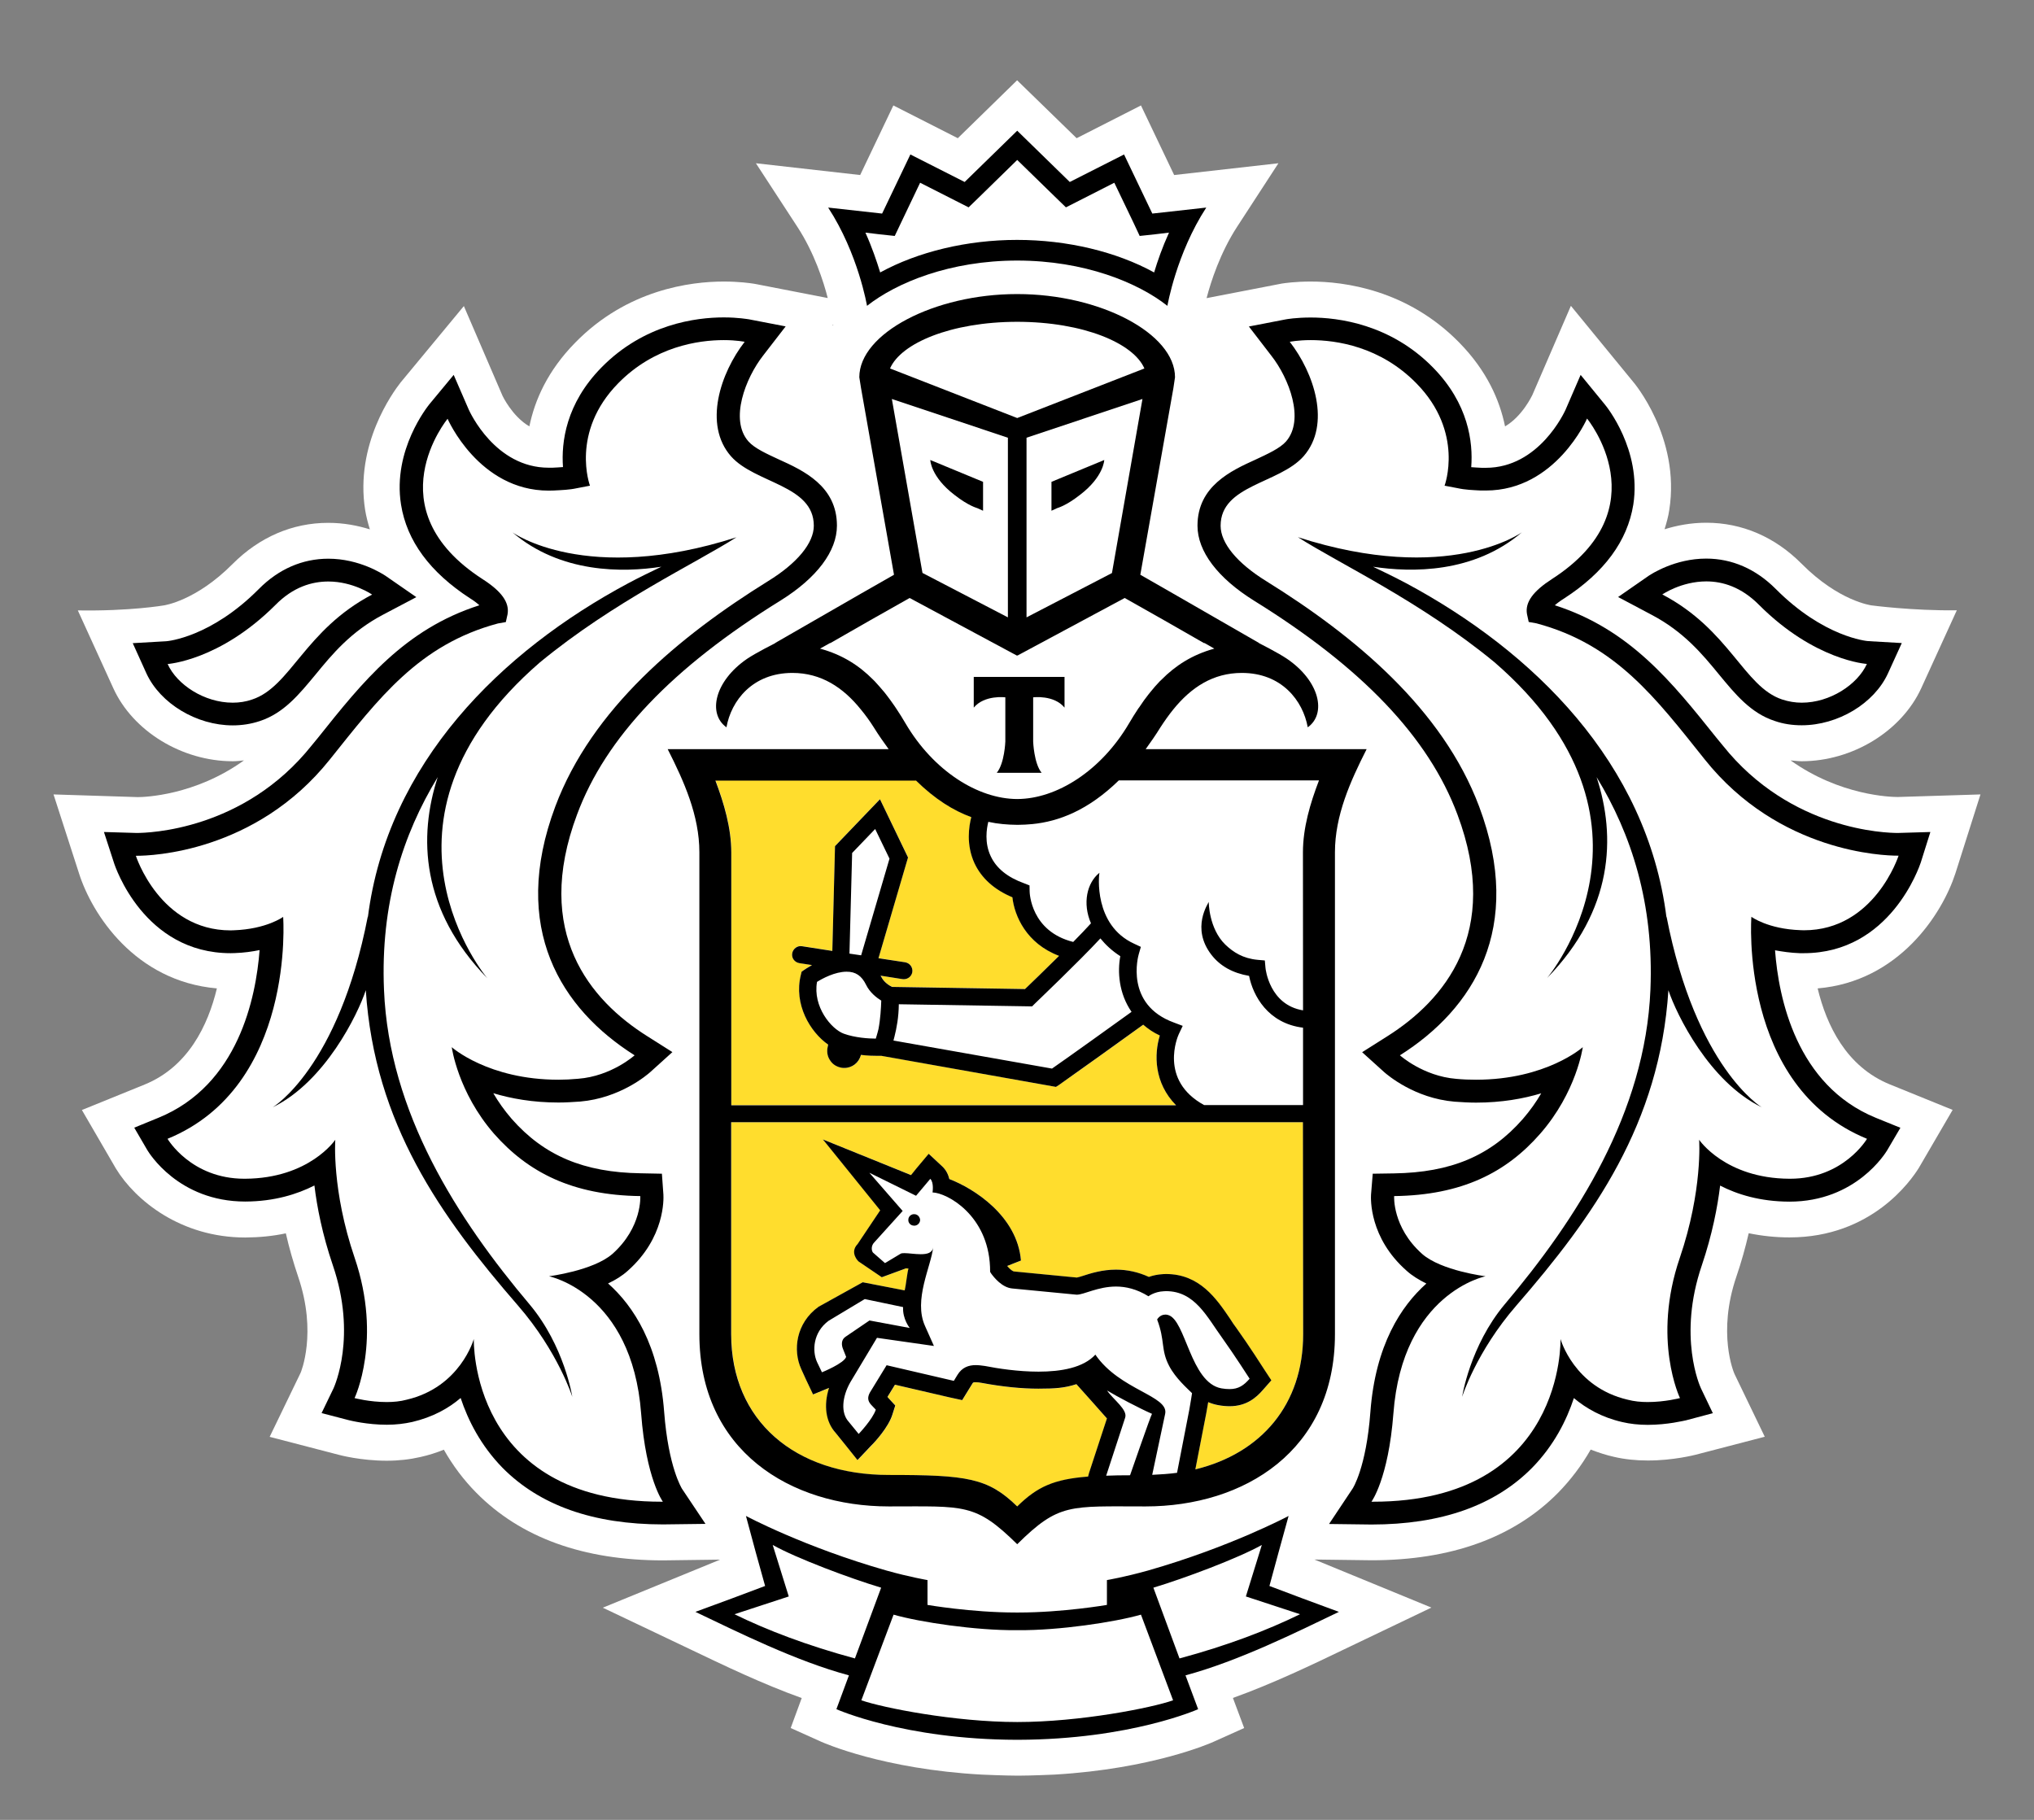 <svg width="19" height="17" viewBox="0 0 19 17" fill="none" xmlns="http://www.w3.org/2000/svg">
<rect x="0" y="0" width="19" height="17" fill="#808080" stroke="none"/>
<path d="M18.266 8.158L18.5 7.421L17.727 7.445C17.662 7.445 17.187 7.432 16.726 7.103C16.761 7.106 16.795 7.111 16.83 7.111C17.304 7.111 17.763 6.83 17.947 6.428L18.279 5.701C17.862 5.706 17.481 5.655 17.481 5.655C17.478 5.654 17.177 5.616 16.83 5.267C16.581 5.016 16.273 4.883 15.939 4.883C15.792 4.883 15.662 4.909 15.549 4.944C15.567 4.885 15.584 4.826 15.593 4.764C15.7 4.084 15.255 3.565 15.255 3.566L14.674 2.857L14.314 3.69C14.312 3.693 14.222 3.888 14.059 3.983C14.009 3.738 13.889 3.463 13.631 3.2C13.145 2.704 12.553 2.63 12.243 2.63C12.1 2.63 11.998 2.645 11.973 2.649L11.271 2.785C11.311 2.631 11.398 2.362 11.555 2.12L11.942 1.525L10.968 1.635L10.658 0.985L10.057 1.291L9.501 0.75L8.947 1.291L8.345 0.985L8.035 1.635L7.061 1.525L7.449 2.12C7.607 2.362 7.693 2.63 7.732 2.784L7.063 2.654L7.04 2.65C7.007 2.645 6.905 2.63 6.761 2.63C6.451 2.63 5.859 2.704 5.374 3.2C5.116 3.462 4.995 3.738 4.945 3.983C4.784 3.889 4.694 3.697 4.694 3.697L4.333 2.859L3.742 3.573C3.67 3.665 3.314 4.152 3.411 4.765C3.421 4.826 3.437 4.886 3.455 4.945C3.343 4.91 3.212 4.884 3.066 4.884C2.732 4.884 2.424 5.017 2.174 5.267C1.828 5.616 1.529 5.655 1.532 5.655C1.532 5.655 1.216 5.71 0.727 5.702L1.058 6.428C1.241 6.831 1.701 7.111 2.174 7.111C2.21 7.111 2.244 7.107 2.279 7.103C1.82 7.433 1.345 7.446 1.288 7.446L0.5 7.421L0.738 8.158C0.858 8.537 1.259 9.166 2.026 9.233C1.943 9.578 1.758 9.965 1.351 10.131L0.765 10.369L1.084 10.918C1.265 11.213 1.688 11.56 2.292 11.56C2.422 11.559 2.548 11.547 2.67 11.521C2.701 11.657 2.74 11.792 2.785 11.926C2.965 12.453 2.81 12.82 2.808 12.824L2.519 13.422L3.165 13.59C3.173 13.592 3.368 13.645 3.613 13.645C3.724 13.645 3.83 13.633 3.929 13.61C4.005 13.593 4.077 13.57 4.146 13.542C4.23 13.69 4.331 13.825 4.45 13.945C4.864 14.364 5.45 14.576 6.194 14.576H6.197L6.727 14.569L5.631 15.018L6.463 15.414C6.766 15.559 7.124 15.731 7.489 15.862L7.386 16.142L7.673 16.271C7.698 16.282 8.25 16.526 9.167 16.577C9.167 16.577 9.388 16.587 9.51 16.587C9.632 16.587 9.851 16.577 9.851 16.577C10.762 16.524 11.309 16.283 11.335 16.271L11.622 16.142L11.517 15.861C11.893 15.726 12.265 15.547 12.554 15.408L13.371 15.017L12.278 14.568L12.811 14.575C13.555 14.575 14.142 14.363 14.556 13.943C14.673 13.823 14.775 13.688 14.859 13.541C14.929 13.568 15.001 13.592 15.077 13.609C15.176 13.632 15.281 13.643 15.393 13.643C15.633 13.643 15.83 13.591 15.836 13.59L16.485 13.421L16.202 12.834C16.195 12.819 16.04 12.452 16.22 11.925C16.266 11.79 16.304 11.655 16.335 11.52C16.457 11.545 16.584 11.559 16.716 11.559C17.484 11.559 17.852 11.026 17.924 10.91L18.24 10.368L17.654 10.13C17.246 9.964 17.062 9.577 16.979 9.233C17.736 9.169 18.142 8.54 18.266 8.158ZM7.784 3.039L7.776 3.041L7.782 3.032L7.784 3.039Z" fill="white"/>
<path d="M9.502 3.006C8.881 3.007 8.416 3.207 8.314 3.443L9.502 3.904L10.69 3.443C10.589 3.207 10.124 3.007 9.502 3.006Z" fill="white"/>
<path d="M9.514 15.228H9.513H9.503H9.491H9.49C9.114 15.231 8.596 15.154 8.346 15.083L8.046 15.883C8.244 15.953 8.915 16.086 9.503 16.086C10.089 16.086 10.76 15.952 10.958 15.883L10.658 15.083C10.408 15.155 9.89 15.231 9.514 15.228Z" fill="white"/>
<path d="M11.787 14.432C11.564 14.557 11.065 14.744 10.774 14.831L11.018 15.492C11.467 15.372 11.838 15.23 12.144 15.079L11.638 14.913L11.787 14.432Z" fill="white"/>
<path d="M7.218 14.432L7.368 14.913L6.861 15.079C7.167 15.23 7.539 15.372 7.986 15.492L8.23 14.831C7.941 14.744 7.442 14.556 7.218 14.432Z" fill="white"/>
<path d="M9.502 2.241C9.97 2.241 10.43 2.351 10.783 2.544C10.815 2.438 10.86 2.308 10.921 2.173L10.788 2.189L10.648 2.203L10.588 2.078L10.41 1.707L10.085 1.874L9.958 1.938L9.857 1.839L9.504 1.494L9.151 1.839L9.05 1.938L8.923 1.874L8.596 1.707L8.42 2.078L8.359 2.203L8.219 2.189L8.086 2.173C8.147 2.309 8.191 2.438 8.224 2.544C8.578 2.351 9.036 2.241 9.502 2.241Z" fill="white"/>
<path d="M16.647 6.534C16.707 6.554 16.769 6.563 16.83 6.563C17.095 6.563 17.351 6.395 17.439 6.202C17.439 6.202 16.954 6.173 16.432 5.651C16.265 5.482 16.09 5.431 15.939 5.431C15.705 5.431 15.529 5.553 15.529 5.553C16.159 5.884 16.288 6.414 16.647 6.534Z" fill="white"/>
<path d="M2.173 6.563C2.234 6.563 2.296 6.554 2.356 6.534C2.716 6.414 2.845 5.884 3.475 5.553C3.475 5.553 3.299 5.431 3.066 5.431C2.915 5.431 2.739 5.482 2.572 5.651C2.051 6.173 1.565 6.202 1.565 6.202C1.652 6.395 1.909 6.563 2.173 6.563Z" fill="white"/>
<path d="M16.818 8.69C16.829 8.691 16.838 8.691 16.849 8.691C17.51 8.691 17.734 7.994 17.734 7.994H17.721C17.6 7.994 16.618 7.966 15.924 7.096C15.466 6.524 15.092 6.021 14.352 5.824L14.279 5.811L14.263 5.738C14.243 5.627 14.32 5.523 14.496 5.41C15.517 4.751 14.824 3.911 14.824 3.911C14.824 3.911 14.533 4.583 13.88 4.583C13.864 4.583 13.848 4.583 13.832 4.583C13.757 4.579 13.686 4.576 13.614 4.561L13.493 4.538C13.493 4.538 13.679 4.039 13.231 3.582C12.893 3.236 12.481 3.178 12.244 3.178C12.124 3.178 12.048 3.193 12.048 3.193C12.273 3.484 12.436 3.965 12.176 4.262C11.951 4.518 11.401 4.53 11.401 4.911C11.401 5.072 11.554 5.261 11.829 5.43C12.655 5.943 13.475 6.622 13.816 7.534C14.242 8.671 13.762 9.425 13.077 9.858C13.077 9.858 13.291 10.053 13.603 10.077C13.666 10.083 13.728 10.086 13.786 10.086C14.444 10.086 14.784 9.782 14.784 9.782C14.784 9.782 14.728 10.202 14.386 10.592C14.07 10.952 13.655 11.164 13.023 11.173C13.023 11.173 13.003 11.462 13.283 11.712C13.462 11.87 13.876 11.922 13.876 11.922C13.876 11.922 13.101 12.076 13.015 13.204C12.969 13.815 12.811 14.027 12.811 14.027H12.825C14.623 14.027 14.577 12.508 14.577 12.508C14.577 12.508 14.702 12.957 15.204 13.075C15.264 13.091 15.329 13.097 15.391 13.097C15.553 13.097 15.693 13.059 15.693 13.059C15.693 13.059 15.43 12.514 15.691 11.75C15.907 11.117 15.872 10.647 15.872 10.647C15.872 10.647 16.114 11.008 16.715 11.011H16.721C17.221 11.011 17.439 10.638 17.439 10.638C16.24 10.148 16.359 8.565 16.359 8.565C16.359 8.565 16.514 8.679 16.818 8.69ZM16.457 10.343C15.969 10.106 15.661 9.477 15.586 9.251C15.505 10.498 14.887 11.363 14.165 12.197C13.79 12.628 13.659 13.048 13.659 13.048C13.659 13.048 13.731 12.573 14.056 12.185C14.73 11.387 15.37 10.394 15.418 9.246C15.451 8.445 15.242 7.795 14.915 7.259C15.097 7.817 15.072 8.5 14.452 9.138C14.452 9.138 15.686 7.681 13.96 6.187C13.269 5.618 12.514 5.267 12.125 5.018C13.53 5.47 14.217 4.973 14.217 4.973C13.768 5.356 13.186 5.35 12.826 5.294C12.924 5.342 13.025 5.391 13.135 5.448C14.32 6.083 15.386 7.126 15.567 8.571V8.56C15.843 9.979 16.457 10.343 16.457 10.343Z" fill="white"/>
<path d="M5.128 11.922C5.128 11.922 5.542 11.871 5.722 11.712C6.001 11.462 5.981 11.173 5.981 11.173C5.348 11.164 4.934 10.952 4.617 10.593C4.277 10.203 4.22 9.783 4.22 9.783C4.22 9.783 4.56 10.086 5.217 10.086C5.276 10.086 5.338 10.084 5.401 10.078C5.713 10.053 5.928 9.858 5.928 9.858C5.243 9.426 4.762 8.671 5.188 7.534C5.529 6.623 6.348 5.943 7.175 5.43C7.449 5.261 7.602 5.073 7.602 4.911C7.602 4.53 7.053 4.518 6.829 4.262C6.568 3.965 6.732 3.483 6.956 3.193C6.956 3.193 6.882 3.178 6.761 3.178C6.524 3.178 6.113 3.236 5.775 3.582C5.325 4.039 5.511 4.538 5.511 4.538L5.391 4.561C5.319 4.576 5.247 4.579 5.173 4.583C5.157 4.583 5.142 4.583 5.126 4.583C4.472 4.583 4.182 3.912 4.182 3.912C4.182 3.912 3.489 4.752 4.509 5.411C4.685 5.523 4.761 5.627 4.741 5.739L4.725 5.812L4.651 5.824C3.912 6.022 3.537 6.525 3.08 7.097C2.387 7.965 1.406 7.994 1.284 7.994H1.27C1.27 7.994 1.494 8.691 2.155 8.691C2.166 8.691 2.175 8.691 2.186 8.69C2.49 8.679 2.646 8.565 2.646 8.565C2.646 8.565 2.764 10.147 1.566 10.638C1.566 10.638 1.784 11.011 2.284 11.011H2.29C2.891 11.008 3.133 10.647 3.133 10.647C3.133 10.647 3.098 11.117 3.314 11.75C3.574 12.514 3.313 13.059 3.313 13.059C3.313 13.059 3.453 13.097 3.614 13.097C3.677 13.097 3.741 13.091 3.8 13.075C4.301 12.957 4.427 12.508 4.427 12.508C4.427 12.508 4.382 14.027 6.18 14.027H6.193C6.193 14.027 6.035 13.815 5.99 13.204C5.903 12.076 5.128 11.922 5.128 11.922ZM4.839 12.197C4.117 11.363 3.5 10.498 3.418 9.251C3.343 9.477 3.036 10.106 2.549 10.343C2.549 10.343 3.161 9.979 3.437 8.56V8.571C3.619 7.127 4.684 6.083 5.87 5.448C5.978 5.39 6.081 5.341 6.178 5.294C5.818 5.35 5.237 5.356 4.788 4.973C4.788 4.973 5.474 5.47 6.879 5.018C6.49 5.267 5.735 5.618 5.044 6.187C3.318 7.681 4.553 9.138 4.553 9.138C3.932 8.5 3.907 7.817 4.089 7.259C3.762 7.795 3.553 8.445 3.587 9.246C3.634 10.394 4.275 11.387 4.947 12.185C5.272 12.572 5.346 13.048 5.346 13.048C5.346 13.048 5.214 12.628 4.839 12.197Z" fill="white"/>
<path d="M8.173 6.366C8.202 6.397 8.231 6.431 8.259 6.465C8.266 6.473 8.272 6.48 8.278 6.49C8.304 6.523 8.33 6.559 8.355 6.596C8.36 6.603 8.366 6.612 8.372 6.62C8.402 6.665 8.43 6.712 8.459 6.76C8.718 7.201 9.133 7.464 9.502 7.465C9.871 7.464 10.285 7.201 10.546 6.76C10.574 6.71 10.603 6.663 10.634 6.618C10.638 6.612 10.643 6.606 10.647 6.599C10.673 6.561 10.7 6.524 10.728 6.488C10.734 6.48 10.739 6.474 10.745 6.467C10.774 6.432 10.803 6.397 10.834 6.366C10.839 6.36 10.843 6.356 10.848 6.352C10.98 6.218 11.137 6.117 11.343 6.06L11.252 6.008H11.246L10.882 5.799L10.507 5.587L9.504 6.125L9.502 6.123L9.5 6.125L8.497 5.587L8.123 5.798L7.757 6.007H7.753L7.66 6.06C7.867 6.116 8.024 6.216 8.156 6.35C8.162 6.355 8.167 6.361 8.173 6.366ZM9.096 6.323H9.521H9.944V6.61C9.845 6.49 9.651 6.514 9.651 6.514V6.927C9.651 6.927 9.658 7.13 9.73 7.219H9.521H9.311C9.384 7.131 9.391 6.927 9.391 6.927V6.514C9.391 6.514 9.197 6.49 9.096 6.61V6.323Z" fill="white"/>
<path d="M9.415 5.767V4.089L8.331 3.727L8.617 5.353L9.415 5.767ZM9.182 4.501V4.77L9.13 4.746C9.127 4.744 9.05 4.727 8.916 4.622C8.693 4.453 8.689 4.296 8.689 4.296L9.182 4.501Z" fill="white"/>
<path d="M10.387 5.353L10.672 3.727L9.589 4.089V5.767L10.387 5.353ZM9.822 4.501L10.315 4.297C10.315 4.297 10.31 4.453 10.088 4.623C9.954 4.728 9.876 4.745 9.873 4.747L9.821 4.771V4.501H9.822Z" fill="white"/>
<path d="M7.882 9.656C7.988 9.694 8.116 9.702 8.181 9.702C8.184 9.694 8.187 9.684 8.19 9.672C8.197 9.653 8.202 9.634 8.206 9.613C8.224 9.52 8.231 9.415 8.232 9.347C8.188 9.32 8.125 9.271 8.09 9.199C8.05 9.115 7.992 9.077 7.908 9.077C7.799 9.077 7.682 9.141 7.632 9.172C7.593 9.403 7.766 9.614 7.882 9.656Z" fill="white"/>
<path d="M10.28 8.766C10.079 8.981 9.685 9.357 9.665 9.376L9.642 9.4L8.397 9.381C8.396 9.502 8.376 9.606 8.356 9.681C8.353 9.694 8.35 9.707 8.346 9.72L9.828 9.982C9.982 9.876 10.406 9.571 10.57 9.452C10.45 9.279 10.439 9.075 10.466 8.931C10.388 8.881 10.328 8.826 10.28 8.766Z" fill="white"/>
<path d="M10.448 7.291C10.162 7.571 9.886 7.675 9.64 7.699C9.596 7.703 9.551 7.706 9.505 7.706H9.502H9.499C9.453 7.706 9.407 7.703 9.363 7.699C9.32 7.695 9.275 7.688 9.23 7.678C9.213 7.741 9.193 7.873 9.251 7.998C9.303 8.111 9.409 8.195 9.563 8.251L9.615 8.271L9.616 8.326C9.616 8.343 9.628 8.699 10.023 8.798C10.088 8.733 10.146 8.674 10.189 8.625C10.108 8.438 10.151 8.246 10.268 8.153C10.263 8.173 10.211 8.641 10.592 8.815L10.655 8.844L10.636 8.91C10.63 8.93 10.503 9.383 10.964 9.551L11.046 9.582L11.009 9.66C11.001 9.677 10.82 10.088 11.246 10.322H12.171V9.599C11.842 9.559 11.703 9.299 11.667 9.115C11.514 9.089 11.396 9.024 11.315 8.918C11.121 8.666 11.288 8.436 11.29 8.424C11.289 8.426 11.29 8.671 11.444 8.822C11.52 8.895 11.61 8.952 11.747 8.964L11.814 8.97L11.82 9.038C11.821 9.052 11.858 9.384 12.171 9.436L12.171 7.96C12.171 7.731 12.239 7.501 12.32 7.289H10.448V7.291Z" fill="white"/>
<path d="M7.961 7.967L7.936 8.908L8.044 8.924L8.31 8.021L8.175 7.744L7.961 7.967Z" fill="white"/>
<path d="M10.886 12.281C10.894 12.281 10.903 12.282 10.912 12.284C11.077 12.331 11.119 12.917 11.408 12.97C11.437 12.976 11.463 12.977 11.486 12.977C11.569 12.977 11.619 12.942 11.673 12.879C11.673 12.879 11.527 12.654 11.418 12.502C11.274 12.303 11.161 12.062 10.892 12.062C10.886 12.062 10.878 12.062 10.871 12.063C10.782 12.068 10.727 12.11 10.727 12.11C10.618 12.042 10.517 12.019 10.425 12.019C10.255 12.019 10.124 12.095 10.059 12.095H10.056L9.454 12.037C9.36 12.028 9.286 11.935 9.259 11.898C9.252 11.888 9.249 11.882 9.249 11.882C9.249 11.867 9.249 11.85 9.248 11.835C9.227 11.35 8.846 11.143 8.711 11.139C8.711 11.139 8.727 11.047 8.69 11.012L8.557 11.171L8.122 10.955L8.432 11.313L8.169 11.604C8.136 11.637 8.14 11.682 8.153 11.701L8.267 11.8L8.411 11.713C8.419 11.708 8.431 11.707 8.448 11.707C8.487 11.707 8.547 11.717 8.601 11.717C8.66 11.717 8.711 11.704 8.717 11.65C8.699 11.829 8.53 12.142 8.641 12.387L8.723 12.572L8.191 12.497L7.942 12.911C7.865 13.049 7.853 13.198 7.927 13.279L8.02 13.394C8.02 13.394 8.151 13.258 8.18 13.168L8.138 13.122C8.102 13.084 8.104 13.049 8.126 13.008L8.282 12.752L8.91 12.898L8.943 12.842C8.986 12.773 9.047 12.751 9.114 12.751C9.142 12.751 9.17 12.755 9.2 12.759C9.316 12.782 9.508 12.812 9.7 12.812C9.911 12.812 10.12 12.775 10.231 12.653C10.458 12.985 10.919 13.038 10.883 13.207L10.762 13.776C10.842 13.772 10.919 13.767 10.993 13.757L11.108 13.165C11.121 13.1 11.133 13.013 11.133 13.013C11.088 12.969 10.981 12.875 10.92 12.761C10.839 12.607 10.883 12.527 10.807 12.326C10.81 12.328 10.833 12.281 10.886 12.281ZM8.536 11.449C8.505 11.449 8.483 11.423 8.484 11.392C8.487 11.363 8.512 11.34 8.542 11.342C8.573 11.344 8.595 11.37 8.594 11.399C8.591 11.429 8.565 11.451 8.536 11.449Z" fill="white"/>
<path d="M7.678 12.819C7.678 12.819 7.886 12.735 7.905 12.675L7.878 12.606C7.858 12.562 7.861 12.514 7.899 12.487L8.123 12.334L8.499 12.405C8.499 12.405 8.431 12.321 8.438 12.209L8.08 12.134L7.742 12.337C7.597 12.444 7.586 12.618 7.634 12.722L7.678 12.819Z" fill="white"/>
<path d="M10.334 13.784C10.401 13.781 10.475 13.78 10.557 13.78C10.557 13.78 10.75 13.223 10.761 13.206C10.652 13.158 10.427 13.041 10.341 12.987C10.398 13.072 10.537 13.168 10.509 13.243L10.334 13.784Z" fill="white"/>
<path d="M12.173 10.483H6.832V12.463C6.832 13.272 7.426 13.779 8.303 13.779C9.037 13.779 9.23 13.806 9.503 14.073C9.691 13.889 9.846 13.82 10.165 13.794L10.173 13.763L10.341 13.251C10.332 13.239 10.056 12.931 10.056 12.931C9.947 12.967 9.856 12.973 9.701 12.973C9.543 12.973 9.365 12.955 9.171 12.919C9.152 12.914 9.134 12.913 9.116 12.913C9.092 12.913 9.09 12.915 9.084 12.926L9.05 12.981L8.989 13.08L8.874 13.054L8.361 12.936L8.291 13.05L8.302 13.062L8.365 13.129L8.337 13.217C8.299 13.333 8.177 13.467 8.14 13.505L8.012 13.64L7.895 13.495L7.808 13.387C7.716 13.285 7.694 13.129 7.746 12.966C7.745 12.967 7.743 12.968 7.741 12.968L7.596 13.027L7.53 12.888L7.485 12.789C7.406 12.615 7.435 12.361 7.647 12.208L8.06 11.978L8.452 12.055C8.462 12.018 8.476 11.885 8.487 11.851C8.48 11.85 8.473 11.848 8.465 11.848L8.239 11.931L8.021 11.783C8.021 11.783 7.935 11.702 8.013 11.621L8.224 11.306L7.689 10.644L8.512 10.977L8.566 10.91L8.677 10.779L8.803 10.897C8.839 10.931 8.859 10.973 8.869 11.014C9.096 11.101 9.502 11.358 9.538 11.775L9.41 11.826V11.829C9.439 11.863 9.464 11.877 9.471 11.878L10.058 11.935C10.073 11.933 10.092 11.926 10.113 11.92C10.185 11.895 10.295 11.86 10.425 11.86C10.531 11.86 10.633 11.884 10.732 11.929C10.768 11.916 10.812 11.906 10.864 11.903L10.892 11.902C11.206 11.902 11.363 12.134 11.488 12.318C11.509 12.35 11.53 12.38 11.551 12.41C11.661 12.563 11.804 12.786 11.81 12.796L11.875 12.895L11.796 12.986C11.734 13.056 11.643 13.137 11.485 13.137C11.453 13.137 11.417 13.134 11.379 13.127C11.345 13.121 11.315 13.111 11.285 13.099C11.28 13.129 11.274 13.166 11.268 13.197L11.165 13.726C11.781 13.577 12.173 13.119 12.173 12.463L12.173 10.483Z" fill="#FFDD2D"/>
<path d="M6.832 10.324H10.986C10.778 10.113 10.781 9.846 10.834 9.672C10.774 9.643 10.724 9.609 10.68 9.572C10.517 9.69 10.022 10.046 9.892 10.134L9.865 10.153L8.235 9.862H8.202C8.163 9.862 8.105 9.861 8.043 9.854C8.025 9.926 7.962 9.976 7.889 9.976C7.881 9.976 7.872 9.975 7.863 9.973C7.82 9.966 7.783 9.945 7.758 9.909C7.733 9.875 7.723 9.834 7.73 9.791L7.736 9.757C7.568 9.64 7.413 9.379 7.482 9.105L7.488 9.076L7.512 9.059C7.515 9.056 7.544 9.038 7.585 9.014L7.467 8.996C7.423 8.988 7.393 8.948 7.4 8.905C7.407 8.861 7.449 8.83 7.493 8.838L7.775 8.882L7.8 7.903L8.22 7.465L8.482 8.008L8.206 8.95L8.455 8.989C8.499 8.995 8.529 9.036 8.522 9.08C8.515 9.119 8.482 9.147 8.442 9.147C8.438 9.147 8.433 9.147 8.429 9.146L8.226 9.114C8.229 9.119 8.233 9.123 8.236 9.129C8.257 9.173 8.305 9.205 8.334 9.218L9.577 9.238C9.629 9.187 9.76 9.061 9.894 8.928C9.588 8.814 9.477 8.554 9.458 8.381C9.287 8.31 9.169 8.202 9.104 8.062C9.024 7.889 9.053 7.716 9.074 7.632C8.908 7.572 8.734 7.463 8.556 7.289H6.684C6.764 7.502 6.832 7.732 6.832 7.961V10.324Z" fill="#FFDD2D"/>
<path d="M8.542 11.342C8.512 11.34 8.486 11.363 8.485 11.392C8.482 11.422 8.505 11.448 8.536 11.449C8.566 11.452 8.592 11.429 8.595 11.399C8.595 11.37 8.573 11.343 8.542 11.342Z" fill="black"/>
<path d="M12.166 14.931L11.858 14.815L11.943 14.502L12.037 14.161C12.037 14.161 11.491 14.452 10.723 14.671C10.505 14.732 10.34 14.76 10.34 14.76V14.992C10.34 14.992 9.929 15.063 9.514 15.063H9.509H9.503H9.495H9.49C9.075 15.063 8.664 14.992 8.664 14.992V14.76C8.664 14.76 8.498 14.732 8.281 14.671C7.512 14.452 6.968 14.161 6.968 14.161L7.06 14.502L7.147 14.815L6.838 14.931L6.496 15.057C6.889 15.244 7.432 15.516 7.93 15.65L7.813 15.966C7.813 15.966 8.444 16.249 9.495 16.252V16.252H9.498H9.503H9.507H9.51V16.252C10.562 16.249 11.192 15.966 11.192 15.966L11.074 15.65C11.572 15.516 12.117 15.244 12.507 15.057L12.166 14.931ZM6.861 15.079L7.368 14.913L7.218 14.432C7.441 14.557 7.941 14.744 8.231 14.831L7.986 15.492C7.539 15.371 7.167 15.229 6.861 15.079ZM9.503 16.086C8.915 16.086 8.244 15.952 8.046 15.883L8.347 15.083C8.596 15.154 9.114 15.231 9.491 15.228H9.491H9.503H9.513H9.514C9.891 15.231 10.408 15.154 10.658 15.083L10.958 15.883C10.761 15.953 10.09 16.086 9.503 16.086ZM11.018 15.492L10.774 14.831C11.064 14.744 11.563 14.557 11.787 14.432L11.638 14.913L12.144 15.079C11.837 15.229 11.467 15.371 11.018 15.492Z" fill="black"/>
<path d="M9.502 2.434C10.128 2.434 10.629 2.639 10.905 2.857C10.905 2.857 10.988 2.369 11.268 1.939L10.764 1.995L10.5 1.443L9.993 1.7L9.502 1.221L9.011 1.7L8.504 1.443L8.24 1.995L7.736 1.939C8.017 2.369 8.099 2.857 8.099 2.857C8.376 2.639 8.876 2.434 9.502 2.434ZM8.218 2.189L8.358 2.204L8.418 2.078L8.595 1.707L8.922 1.873L9.048 1.937L9.149 1.839L9.502 1.494L9.856 1.839L9.957 1.937L10.083 1.873L10.409 1.707L10.587 2.078L10.646 2.204L10.786 2.189L10.92 2.173C10.858 2.309 10.813 2.438 10.781 2.545C10.428 2.351 9.969 2.241 9.501 2.241C9.035 2.241 8.576 2.351 8.222 2.545C8.189 2.438 8.145 2.308 8.084 2.173L8.218 2.189Z" fill="black"/>
<path d="M16.849 8.904C17.659 8.904 17.93 8.092 17.942 8.058L18.032 7.772L17.728 7.781H17.727C17.62 7.781 16.726 7.758 16.093 6.964L16.033 6.891C15.618 6.372 15.226 5.879 14.524 5.654C14.544 5.636 14.573 5.614 14.613 5.589C14.986 5.347 15.202 5.054 15.257 4.714C15.336 4.202 15.005 3.794 14.99 3.777L14.765 3.502L14.624 3.828C14.614 3.849 14.377 4.37 13.879 4.37H13.842C13.808 4.368 13.775 4.367 13.743 4.364C13.761 4.131 13.718 3.771 13.386 3.433C12.988 3.027 12.499 2.966 12.244 2.966C12.107 2.966 12.016 2.982 12.007 2.984L11.666 3.05L11.876 3.323C12.041 3.533 12.19 3.921 12.013 4.124C11.957 4.188 11.84 4.241 11.729 4.293C11.499 4.397 11.186 4.542 11.186 4.911C11.186 5.15 11.374 5.399 11.714 5.611C12.723 6.236 13.345 6.888 13.614 7.608C14.029 8.715 13.487 9.346 12.961 9.679L12.724 9.829L12.931 10.016C12.959 10.04 13.212 10.259 13.586 10.291C13.656 10.296 13.724 10.3 13.788 10.3C14.027 10.3 14.231 10.263 14.397 10.213C14.351 10.292 14.295 10.372 14.225 10.453C13.924 10.797 13.553 10.953 13.021 10.961L12.823 10.964L12.807 11.16C12.805 11.199 12.79 11.562 13.139 11.87C13.192 11.918 13.257 11.957 13.324 11.99C13.088 12.2 12.848 12.564 12.801 13.19C12.762 13.712 12.636 13.905 12.634 13.907L12.415 14.236L12.811 14.241C13.464 14.241 13.964 14.063 14.311 13.712C14.515 13.504 14.633 13.269 14.702 13.06C14.816 13.156 14.963 13.24 15.154 13.284C15.227 13.301 15.306 13.31 15.392 13.31C15.576 13.31 15.73 13.271 15.748 13.268L16 13.201L15.889 12.969C15.88 12.95 15.67 12.485 15.897 11.82C15.994 11.533 16.044 11.275 16.068 11.075C16.227 11.157 16.44 11.224 16.715 11.225C17.34 11.225 17.616 10.765 17.628 10.746L17.752 10.535L17.523 10.442C16.779 10.138 16.614 9.32 16.581 8.877C16.648 8.889 16.725 8.901 16.812 8.904H16.849ZM17.44 10.638C17.44 10.638 17.222 11.011 16.721 11.011H16.715C16.115 11.008 15.872 10.647 15.872 10.647C15.872 10.647 15.907 11.117 15.691 11.751C15.43 12.514 15.693 13.06 15.693 13.06C15.693 13.06 15.553 13.097 15.391 13.097C15.329 13.097 15.264 13.091 15.204 13.075C14.702 12.958 14.577 12.508 14.577 12.508C14.577 12.508 14.623 14.028 12.825 14.028H12.811C12.811 14.028 12.969 13.815 13.016 13.204C13.101 12.077 13.877 11.922 13.877 11.922C13.877 11.922 13.463 11.871 13.284 11.713C13.004 11.463 13.023 11.173 13.023 11.173C13.656 11.165 14.07 10.953 14.386 10.592C14.728 10.202 14.785 9.782 14.785 9.782C14.785 9.782 14.445 10.086 13.787 10.086C13.729 10.086 13.667 10.084 13.604 10.078C13.293 10.053 13.077 9.858 13.077 9.858C13.762 9.425 14.243 8.671 13.817 7.534C13.475 6.623 12.655 5.942 11.829 5.429C11.555 5.26 11.402 5.073 11.402 4.911C11.402 4.53 11.951 4.518 12.177 4.262C12.437 3.965 12.274 3.483 12.048 3.193C12.048 3.193 12.124 3.177 12.244 3.177C12.482 3.177 12.893 3.236 13.231 3.581C13.681 4.039 13.494 4.537 13.494 4.537L13.615 4.56C13.687 4.576 13.758 4.578 13.832 4.582C13.848 4.582 13.864 4.582 13.88 4.582C14.533 4.582 14.825 3.91 14.825 3.91C14.825 3.91 15.518 4.751 14.497 5.409C14.322 5.522 14.244 5.626 14.264 5.737L14.28 5.81L14.353 5.823C15.093 6.02 15.468 6.523 15.925 7.095C16.619 7.965 17.602 7.993 17.723 7.993H17.735C17.735 7.993 17.511 8.69 16.851 8.69C16.84 8.69 16.831 8.69 16.819 8.689C16.515 8.679 16.36 8.564 16.36 8.564C16.36 8.564 16.241 10.147 17.44 10.638Z" fill="black"/>
<path d="M15.426 5.742C15.728 5.9 15.904 6.113 16.058 6.301C16.21 6.485 16.354 6.662 16.579 6.735C16.659 6.763 16.744 6.775 16.83 6.775C17.168 6.775 17.507 6.572 17.636 6.29L17.765 6.007L17.452 5.989C17.437 5.988 17.035 5.952 16.586 5.5C16.401 5.315 16.179 5.218 15.938 5.218C15.645 5.218 15.427 5.362 15.403 5.377L15.115 5.577L15.426 5.742ZM15.939 5.431C16.09 5.431 16.265 5.482 16.432 5.651C16.954 6.173 17.439 6.202 17.439 6.202C17.351 6.395 17.095 6.564 16.83 6.564C16.769 6.564 16.708 6.554 16.647 6.534C16.288 6.414 16.159 5.884 15.528 5.553C15.528 5.553 15.705 5.431 15.939 5.431Z" fill="black"/>
<path d="M15.567 8.56V8.571C15.386 7.126 14.32 6.083 13.135 5.448C13.025 5.39 12.924 5.341 12.826 5.294C13.187 5.349 13.768 5.356 14.217 4.972C14.217 4.972 13.53 5.47 12.124 5.018C12.514 5.267 13.27 5.618 13.96 6.186C15.686 7.68 14.451 9.137 14.451 9.137C15.071 8.5 15.097 7.817 14.914 7.259C15.241 7.794 15.45 8.444 15.417 9.245C15.369 10.394 14.729 11.387 14.055 12.185C13.731 12.572 13.658 13.048 13.658 13.048C13.658 13.048 13.789 12.628 14.164 12.196C14.887 11.363 15.504 10.497 15.585 9.25C15.66 9.476 15.967 10.106 16.456 10.343C16.457 10.343 15.843 9.979 15.567 8.56Z" fill="black"/>
<path d="M6.37 13.906C6.37 13.904 6.244 13.711 6.204 13.189C6.157 12.564 5.917 12.199 5.68 11.989C5.749 11.957 5.812 11.918 5.865 11.87C6.213 11.561 6.199 11.198 6.197 11.159L6.183 10.964L5.984 10.96C5.453 10.952 5.082 10.795 4.78 10.452C4.71 10.371 4.654 10.291 4.608 10.212C4.774 10.262 4.976 10.299 5.217 10.299C5.281 10.299 5.348 10.295 5.419 10.29C5.793 10.258 6.046 10.04 6.074 10.015L6.281 9.828L6.044 9.678C5.516 9.345 4.976 8.714 5.391 7.607C5.659 6.887 6.281 6.235 7.291 5.61C7.631 5.398 7.818 5.149 7.818 4.91C7.818 4.541 7.506 4.396 7.276 4.292C7.164 4.24 7.048 4.188 6.991 4.123C6.813 3.921 6.964 3.532 7.128 3.322L7.339 3.049L6.997 2.983C6.987 2.982 6.898 2.965 6.76 2.965C6.504 2.965 6.017 3.026 5.618 3.433C5.286 3.771 5.242 4.131 5.259 4.363C5.227 4.366 5.195 4.367 5.161 4.369H5.125C4.625 4.369 4.389 3.848 4.379 3.827L4.238 3.502L4.011 3.776C3.998 3.793 3.665 4.202 3.746 4.713C3.8 5.053 4.017 5.346 4.389 5.588C4.43 5.613 4.458 5.636 4.478 5.654C3.777 5.878 3.385 6.372 2.971 6.891L2.911 6.964C2.278 7.758 1.383 7.781 1.276 7.781L0.971 7.772L1.064 8.058C1.074 8.092 1.344 8.904 2.155 8.904L2.194 8.903C2.28 8.9 2.356 8.889 2.425 8.875C2.391 9.318 2.227 10.136 1.481 10.441L1.254 10.534L1.377 10.745C1.389 10.764 1.665 11.224 2.291 11.224C2.564 11.223 2.777 11.155 2.937 11.074C2.961 11.274 3.011 11.531 3.109 11.819C3.336 12.483 3.124 12.949 3.116 12.968L3.004 13.2L3.257 13.266C3.274 13.27 3.43 13.309 3.614 13.309C3.7 13.309 3.779 13.299 3.851 13.283C4.043 13.238 4.191 13.155 4.303 13.059C4.372 13.267 4.49 13.502 4.694 13.711C5.041 14.062 5.541 14.24 6.194 14.24L6.59 14.235L6.37 13.906ZM6.179 14.028C4.381 14.028 4.426 12.508 4.426 12.508C4.426 12.508 4.301 12.958 3.799 13.075C3.74 13.091 3.676 13.097 3.613 13.097C3.451 13.097 3.312 13.06 3.312 13.06C3.312 13.06 3.573 12.514 3.313 11.75C3.097 11.117 3.132 10.647 3.132 10.647C3.132 10.647 2.89 11.008 2.289 11.011H2.283C1.783 11.011 1.565 10.638 1.565 10.638C2.763 10.148 2.645 8.565 2.645 8.565C2.645 8.565 2.49 8.679 2.185 8.69C2.175 8.691 2.165 8.691 2.154 8.691C1.493 8.691 1.269 7.994 1.269 7.994H1.282C1.404 7.994 2.385 7.966 3.08 7.096C3.537 6.525 3.912 6.022 4.651 5.824L4.725 5.811L4.741 5.739C4.761 5.627 4.684 5.523 4.508 5.41C3.488 4.751 4.181 3.912 4.181 3.912C4.181 3.912 4.471 4.583 5.125 4.583C5.141 4.583 5.156 4.582 5.173 4.582C5.246 4.578 5.319 4.576 5.391 4.56L5.511 4.537C5.511 4.537 5.325 4.039 5.774 3.581C6.112 3.236 6.524 3.177 6.761 3.177C6.881 3.177 6.956 3.193 6.956 3.193C6.731 3.483 6.568 3.965 6.828 4.262C7.053 4.517 7.602 4.53 7.602 4.911C7.602 5.072 7.449 5.26 7.174 5.429C6.348 5.942 5.528 6.623 5.187 7.534C4.762 8.67 5.242 9.425 5.928 9.858C5.928 9.858 5.712 10.053 5.401 10.077C5.337 10.083 5.276 10.086 5.217 10.086C4.56 10.086 4.22 9.782 4.22 9.782C4.22 9.782 4.276 10.202 4.616 10.592C4.934 10.952 5.348 11.165 5.981 11.173C5.981 11.173 6.001 11.463 5.721 11.713C5.541 11.87 5.128 11.922 5.128 11.922C5.128 11.922 5.904 12.077 5.989 13.204C6.035 13.815 6.192 14.028 6.192 14.028H6.179Z" fill="black"/>
<path d="M2.174 6.776C2.26 6.776 2.345 6.763 2.426 6.736C2.652 6.662 2.795 6.485 2.947 6.302C3.102 6.113 3.276 5.901 3.578 5.742L3.889 5.578L3.6 5.378C3.576 5.363 3.359 5.219 3.067 5.219C2.825 5.219 2.602 5.316 2.418 5.502C1.97 5.953 1.568 5.989 1.553 5.99L1.24 6.008L1.368 6.291C1.498 6.572 1.836 6.776 2.174 6.776ZM2.572 5.652C2.739 5.482 2.915 5.432 3.067 5.432C3.299 5.432 3.476 5.554 3.476 5.554C2.846 5.885 2.716 6.415 2.356 6.534C2.297 6.555 2.235 6.564 2.174 6.564C1.909 6.564 1.653 6.396 1.566 6.203C1.566 6.202 2.05 6.173 2.572 5.652Z" fill="black"/>
<path d="M3.587 9.246C3.553 8.445 3.762 7.795 4.089 7.259C3.907 7.817 3.932 8.501 4.552 9.138C4.552 9.138 3.317 7.681 5.044 6.187C5.735 5.618 6.49 5.267 6.879 5.019C5.474 5.47 4.787 4.973 4.787 4.973C5.236 5.356 5.817 5.35 6.178 5.294C6.08 5.341 5.978 5.39 5.869 5.448C4.683 6.083 3.618 7.126 3.436 8.571V8.56C3.161 9.978 2.548 10.343 2.548 10.343C3.035 10.106 3.342 9.477 3.417 9.25C3.499 10.497 4.116 11.363 4.839 12.196C5.214 12.628 5.346 13.048 5.346 13.048C5.346 13.048 5.272 12.572 4.947 12.185C4.274 11.388 3.634 10.394 3.587 9.246Z" fill="black"/>
<path d="M9.096 6.323V6.61C9.197 6.489 9.391 6.514 9.391 6.514V6.927C9.391 6.927 9.384 7.13 9.311 7.219H9.521H9.73C9.658 7.131 9.651 6.927 9.651 6.927V6.514C9.651 6.514 9.845 6.489 9.944 6.61V6.323H9.521H9.096Z" fill="black"/>
<path d="M8.916 4.623C9.05 4.728 9.127 4.745 9.13 4.747L9.183 4.771V4.501L8.69 4.297C8.69 4.298 8.694 4.453 8.916 4.623Z" fill="black"/>
<path d="M10.088 4.623C10.311 4.453 10.315 4.297 10.315 4.297L9.822 4.501V4.771L9.874 4.747C9.877 4.745 9.954 4.728 10.088 4.623Z" fill="black"/>
<path d="M10.976 3.524C10.976 3.115 10.276 2.747 9.504 2.747H9.503H9.501H9.499C8.727 2.747 8.027 3.115 8.027 3.524L8.043 3.625L8.351 5.369L8.041 5.546L7.24 6.007H7.243C7.243 6.007 7.062 6.098 6.979 6.154C6.674 6.363 6.609 6.668 6.786 6.794C6.83 6.546 7.029 6.286 7.402 6.286C7.671 6.286 7.876 6.422 8.041 6.627C8.084 6.679 8.124 6.734 8.162 6.794C8.208 6.869 8.255 6.934 8.301 6.998H6.237C6.389 7.298 6.533 7.617 6.533 7.962V12.463C6.533 13.552 7.383 14.072 8.303 14.072C9.014 14.072 9.11 14.04 9.502 14.425C9.893 14.039 9.989 14.072 10.7 14.072C11.621 14.072 12.47 13.552 12.47 12.463V7.962C12.47 7.617 12.614 7.298 12.766 6.998H10.702C10.747 6.935 10.794 6.869 10.84 6.794C10.879 6.734 10.918 6.679 10.96 6.627C11.127 6.421 11.331 6.286 11.6 6.286C11.973 6.286 12.171 6.545 12.216 6.794C12.393 6.668 12.329 6.363 12.022 6.154C11.94 6.098 11.759 6.007 11.759 6.007H11.762L10.961 5.546L10.652 5.369L10.961 3.625L10.976 3.524ZM8.331 3.727L9.415 4.089V5.767L8.617 5.352L8.331 3.727ZM8.555 7.29C8.733 7.465 8.907 7.573 9.073 7.633C9.051 7.717 9.023 7.891 9.103 8.064C9.168 8.203 9.287 8.311 9.457 8.382C9.476 8.555 9.587 8.814 9.893 8.929C9.759 9.062 9.628 9.188 9.575 9.239L8.333 9.219C8.305 9.206 8.257 9.174 8.235 9.13C8.232 9.124 8.228 9.121 8.226 9.114L8.429 9.146C8.434 9.147 8.438 9.147 8.442 9.147C8.481 9.147 8.515 9.121 8.522 9.081C8.529 9.036 8.498 8.996 8.455 8.989L8.206 8.951L8.482 8.01L8.22 7.466L7.8 7.904L7.775 8.883L7.492 8.839C7.449 8.831 7.407 8.863 7.4 8.906C7.393 8.949 7.422 8.989 7.467 8.997L7.585 9.015C7.543 9.039 7.515 9.058 7.512 9.06L7.488 9.077L7.481 9.106C7.412 9.381 7.568 9.641 7.736 9.758L7.729 9.793C7.723 9.835 7.732 9.876 7.758 9.911C7.782 9.946 7.82 9.967 7.861 9.974C7.87 9.976 7.88 9.976 7.888 9.976C7.96 9.976 8.024 9.927 8.042 9.854C8.104 9.862 8.162 9.863 8.201 9.863H8.234L9.864 10.153L9.892 10.135C10.021 10.045 10.516 9.69 10.679 9.572C10.723 9.61 10.773 9.645 10.834 9.673C10.781 9.847 10.778 10.114 10.986 10.325H6.831V7.963C6.831 7.734 6.763 7.504 6.683 7.292H8.555V7.29ZM10.57 9.452C10.405 9.571 9.98 9.876 9.827 9.982L8.346 9.72C8.349 9.707 8.352 9.694 8.356 9.681C8.375 9.606 8.395 9.502 8.396 9.381L9.641 9.401L9.665 9.377C9.684 9.358 10.078 8.983 10.279 8.766C10.327 8.825 10.387 8.882 10.465 8.932C10.438 9.075 10.45 9.279 10.57 9.452ZM8.09 9.199C8.125 9.271 8.188 9.32 8.232 9.347C8.23 9.414 8.224 9.52 8.206 9.613C8.201 9.633 8.196 9.653 8.19 9.672C8.187 9.684 8.183 9.694 8.181 9.702C8.115 9.702 7.987 9.694 7.882 9.656C7.765 9.613 7.591 9.403 7.632 9.172C7.682 9.141 7.799 9.077 7.908 9.077C7.992 9.076 8.049 9.115 8.09 9.199ZM7.935 8.908L7.96 7.968L8.175 7.744L8.309 8.021L8.044 8.924L7.935 8.908ZM10.556 13.781C10.475 13.781 10.401 13.782 10.333 13.785L10.51 13.244C10.537 13.169 10.398 13.073 10.341 12.989C10.428 13.042 10.652 13.16 10.761 13.207C10.749 13.224 10.556 13.781 10.556 13.781ZM11.11 13.166L10.995 13.758C10.921 13.768 10.843 13.773 10.763 13.777L10.884 13.207C10.92 13.038 10.459 12.986 10.232 12.654C10.12 12.777 9.911 12.813 9.701 12.813C9.509 12.813 9.317 12.783 9.201 12.76C9.171 12.756 9.143 12.752 9.115 12.752C9.048 12.752 8.987 12.773 8.944 12.843L8.91 12.899L8.282 12.753L8.126 13.008C8.104 13.049 8.102 13.084 8.138 13.123L8.181 13.168C8.152 13.258 8.021 13.395 8.021 13.395L7.927 13.28C7.853 13.198 7.865 13.05 7.943 12.912L8.192 12.497L8.724 12.573L8.641 12.387C8.53 12.142 8.699 11.829 8.717 11.649C8.711 11.704 8.661 11.716 8.601 11.716C8.548 11.716 8.488 11.706 8.448 11.706C8.432 11.706 8.419 11.707 8.412 11.712L8.267 11.799L8.154 11.7C8.14 11.681 8.135 11.636 8.169 11.603L8.432 11.312L8.121 10.955L8.557 11.17L8.69 11.012C8.726 11.047 8.711 11.139 8.711 11.139C8.847 11.143 9.228 11.35 9.248 11.834C9.249 11.849 9.249 11.866 9.249 11.881C9.249 11.881 9.253 11.887 9.259 11.897C9.286 11.934 9.36 12.027 9.455 12.036L10.056 12.094H10.059C10.125 12.094 10.257 12.018 10.425 12.018C10.516 12.018 10.619 12.041 10.728 12.109C10.728 12.109 10.782 12.066 10.871 12.062C10.878 12.061 10.885 12.061 10.892 12.061C11.162 12.061 11.274 12.301 11.419 12.501C11.528 12.653 11.673 12.879 11.673 12.879C11.619 12.941 11.569 12.976 11.486 12.976C11.463 12.976 11.437 12.974 11.409 12.969C11.119 12.916 11.077 12.33 10.912 12.284C10.904 12.281 10.894 12.28 10.886 12.28C10.833 12.28 10.809 12.326 10.809 12.326C10.885 12.526 10.841 12.607 10.922 12.761C10.982 12.875 11.09 12.969 11.135 13.014C11.135 13.015 11.122 13.101 11.11 13.166ZM7.877 12.607L7.904 12.675C7.886 12.735 7.678 12.819 7.678 12.819L7.632 12.723C7.585 12.619 7.595 12.445 7.74 12.338L8.078 12.135L8.436 12.21C8.43 12.322 8.498 12.405 8.498 12.405L8.122 12.335L7.897 12.488C7.859 12.514 7.857 12.562 7.877 12.607ZM11.166 13.726L11.269 13.196C11.275 13.165 11.281 13.129 11.286 13.098C11.315 13.11 11.346 13.12 11.38 13.126C11.418 13.133 11.454 13.136 11.486 13.136C11.644 13.136 11.735 13.055 11.796 12.985L11.876 12.894L11.811 12.795C11.805 12.785 11.662 12.562 11.552 12.409C11.53 12.38 11.51 12.35 11.489 12.317C11.364 12.133 11.207 11.901 10.892 11.901L10.864 11.902C10.812 11.905 10.768 11.915 10.732 11.928C10.633 11.883 10.531 11.86 10.425 11.86C10.296 11.86 10.186 11.895 10.113 11.919C10.092 11.925 10.073 11.932 10.059 11.934L9.471 11.877C9.463 11.876 9.439 11.862 9.41 11.828V11.825L9.537 11.775C9.502 11.357 9.095 11.101 8.868 11.014C8.858 10.972 8.838 10.93 8.802 10.896L8.675 10.778L8.564 10.91L8.51 10.977L7.687 10.644L8.222 11.306L8.011 11.621C7.933 11.702 8.019 11.783 8.019 11.783L8.237 11.931L8.463 11.848C8.471 11.848 8.478 11.85 8.486 11.85C8.475 11.884 8.461 12.017 8.451 12.054L8.059 11.978L7.646 12.207C7.434 12.36 7.405 12.614 7.484 12.788L7.529 12.887L7.595 13.026L7.739 12.967C7.741 12.967 7.743 12.966 7.744 12.965C7.692 13.128 7.713 13.283 7.806 13.385L7.894 13.494L8.01 13.639L8.138 13.504C8.176 13.467 8.298 13.332 8.335 13.217L8.363 13.129L8.3 13.061L8.29 13.049L8.36 12.935L8.873 13.054L8.988 13.079L9.049 12.98L9.083 12.925C9.089 12.914 9.091 12.912 9.114 12.912C9.133 12.912 9.151 12.914 9.17 12.918C9.364 12.954 9.542 12.972 9.7 12.972C9.854 12.972 9.945 12.966 10.055 12.93C10.055 12.93 10.331 13.238 10.34 13.25L10.172 13.762L10.164 13.793C9.845 13.818 9.69 13.887 9.502 14.072C9.229 13.806 9.036 13.778 8.302 13.778C7.425 13.778 6.83 13.271 6.83 12.462V10.483H12.171L12.173 12.462C12.174 13.119 11.782 13.576 11.166 13.726ZM12.321 7.29C12.239 7.503 12.171 7.733 12.171 7.962L12.172 9.438C11.859 9.387 11.822 9.054 11.821 9.04L11.815 8.972L11.747 8.966C11.611 8.953 11.521 8.896 11.445 8.823C11.291 8.672 11.291 8.427 11.291 8.425C11.289 8.437 11.122 8.668 11.316 8.919C11.398 9.025 11.516 9.09 11.668 9.116C11.704 9.3 11.844 9.56 12.172 9.6V10.323H11.248C10.822 10.09 11.003 9.678 11.011 9.661L11.048 9.583L10.966 9.552C10.505 9.384 10.632 8.93 10.638 8.911L10.657 8.845L10.595 8.816C10.213 8.642 10.265 8.173 10.27 8.153C10.153 8.247 10.11 8.438 10.191 8.625C10.147 8.674 10.089 8.734 10.025 8.799C9.63 8.7 9.618 8.343 9.618 8.326L9.617 8.271L9.566 8.251C9.411 8.195 9.306 8.11 9.254 7.997C9.195 7.872 9.216 7.74 9.232 7.677C9.277 7.687 9.323 7.694 9.366 7.698C9.41 7.702 9.456 7.705 9.502 7.705H9.504H9.508C9.554 7.705 9.599 7.702 9.643 7.698C9.889 7.674 10.164 7.57 10.451 7.29H12.321V7.29ZM10.881 5.798L11.246 6.007H11.252L11.343 6.059C11.137 6.116 10.98 6.217 10.848 6.351C10.843 6.355 10.838 6.36 10.834 6.364C10.803 6.396 10.773 6.431 10.745 6.466C10.739 6.473 10.734 6.48 10.728 6.487C10.7 6.523 10.673 6.559 10.648 6.598C10.644 6.605 10.639 6.611 10.634 6.617C10.604 6.662 10.575 6.709 10.546 6.758C10.286 7.2 9.871 7.463 9.502 7.464C9.134 7.463 8.719 7.2 8.459 6.758C8.431 6.711 8.403 6.664 8.372 6.619C8.366 6.611 8.361 6.602 8.356 6.595C8.33 6.558 8.305 6.522 8.278 6.488C8.271 6.479 8.265 6.472 8.259 6.464C8.23 6.43 8.201 6.396 8.172 6.365C8.166 6.36 8.162 6.355 8.156 6.349C8.024 6.216 7.867 6.115 7.66 6.059L7.753 6.007H7.757L8.122 5.798L8.497 5.586L9.499 6.124L9.501 6.122L9.504 6.124L10.506 5.586L10.881 5.798ZM10.387 5.353L9.589 5.767V4.089L10.672 3.727L10.387 5.353ZM9.502 3.905L8.314 3.442C8.415 3.207 8.881 3.007 9.502 3.006C10.123 3.007 10.589 3.207 10.69 3.442L9.502 3.905Z" fill="black"/>
</svg>

